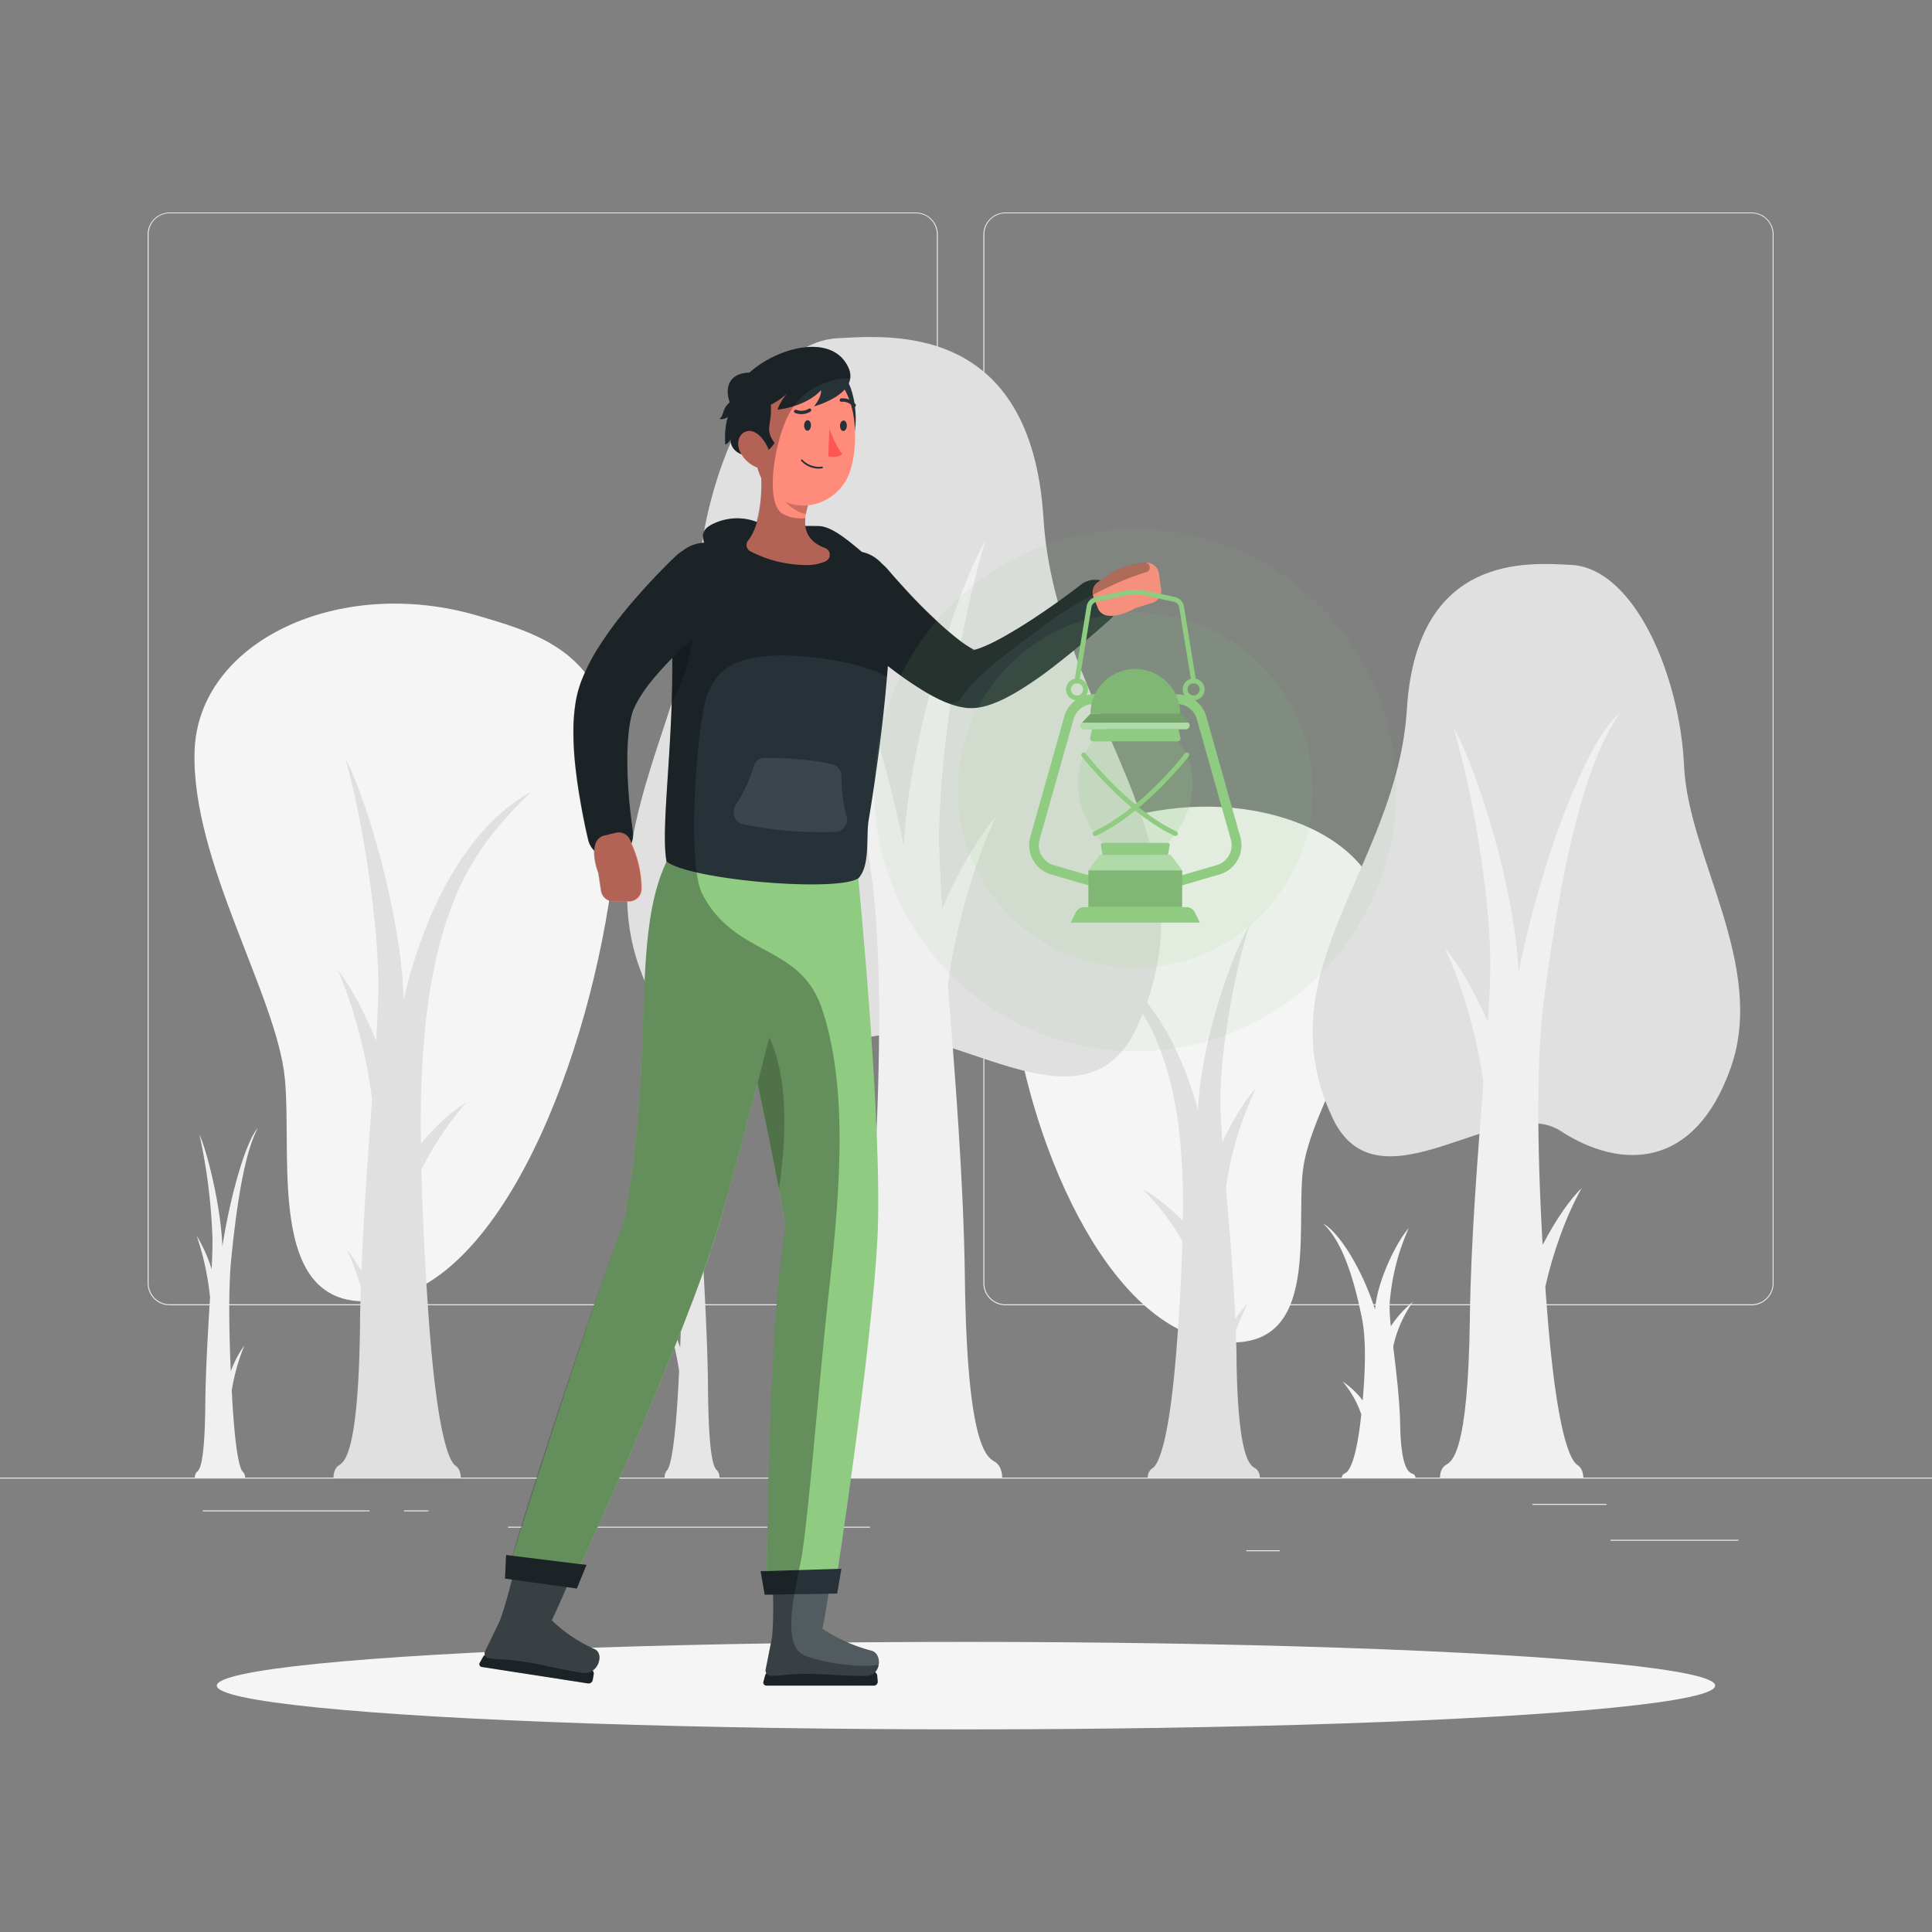 <svg xmlns="http://www.w3.org/2000/svg" viewBox="0 0 500 500"><rect x="0" y="0" width="500" height="500" fill="#808080" stroke="none"/><g id="freepik--background-complete--inject-100"><rect y="382.4" width="500" height="0.25" style="fill:#ebebeb"></rect><rect x="416.78" y="398.49" width="33.12" height="0.25" style="fill:#ebebeb"></rect><rect x="322.53" y="401.21" width="8.69" height="0.25" style="fill:#ebebeb"></rect><rect x="396.59" y="389.21" width="19.19" height="0.25" style="fill:#ebebeb"></rect><rect x="52.46" y="390.89" width="43.19" height="0.25" style="fill:#ebebeb"></rect><rect x="104.56" y="390.89" width="6.33" height="0.25" style="fill:#ebebeb"></rect><rect x="131.47" y="395.11" width="93.68" height="0.25" style="fill:#ebebeb"></rect><path d="M237,337.8H43.91a5.71,5.71,0,0,1-5.7-5.71V60.66A5.71,5.71,0,0,1,43.91,55H237a5.71,5.71,0,0,1,5.71,5.71V332.09A5.71,5.71,0,0,1,237,337.8ZM43.91,55.2a5.46,5.46,0,0,0-5.45,5.46V332.09a5.46,5.46,0,0,0,5.45,5.46H237a5.47,5.47,0,0,0,5.46-5.46V60.66A5.47,5.47,0,0,0,237,55.2Z" style="fill:#ebebeb"></path><path d="M453.31,337.8H260.21a5.72,5.72,0,0,1-5.71-5.71V60.66A5.72,5.72,0,0,1,260.21,55h193.1A5.71,5.71,0,0,1,459,60.66V332.09A5.71,5.71,0,0,1,453.31,337.8ZM260.21,55.2a5.47,5.47,0,0,0-5.46,5.46V332.09a5.47,5.47,0,0,0,5.46,5.46h193.1a5.47,5.47,0,0,0,5.46-5.46V60.66a5.47,5.47,0,0,0-5.46-5.46Z" style="fill:#ebebeb"></path><path d="M62.86,380.9c-.56-.44-1.89-3.28-2.79-19.29,0-.59-.07-1.18-.1-1.76a53.48,53.48,0,0,1,3.29-11.68,27.91,27.91,0,0,0-3.53,6.71c-.57-12.77-.52-22.76.12-29.14C61.45,309.85,63.5,298,66.7,292c-2.63,2.73-6.72,15.33-9.15,30.53-.37-10.15-3.85-24.27-5.93-28.92A149.47,149.47,0,0,1,55,320.84c0,1.91-.07,4.53-.22,7.64a39.27,39.27,0,0,0-3.9-8.7,71.43,71.43,0,0,1,3.48,15.94c-.5,8.41-1.14,18.55-1.23,27.76-.15,16.09-1.61,17-2.17,17.42a2.13,2.13,0,0,0-.53,1.5h13A2.11,2.11,0,0,0,62.86,380.9Z" style="fill:#f0f0f0"></path><path d="M293.09,211.18c31.76-8.15,64,5.13,64.66,27S339,286.61,337.17,303.05,342,351.46,314,347s-48.15-52.23-52.28-89.38S274.67,215.91,293.09,211.18Z" style="fill:#f5f5f5"></path><path d="M324.88,380c-1.26-.72-4.51-2.15-4.86-28.05,0-2.44-.1-4.93-.19-7.43a65.52,65.52,0,0,1,3.16-7.37,32,32,0,0,0-3.29,4.23c-.53-11.72-1.56-23.73-2.43-34.11a88.39,88.39,0,0,1,7.79-25.66c-2.48,2.56-5.88,7.91-8.71,14-.35-5-.56-9.24-.5-12.3.25-12.21,3.47-31.45,7.53-43.84-4.78,7.69-12.85,31.48-13.3,47.89C304,265,292.47,251.43,281,246.12c11.58,9.84,20.4,19.51,24,45.08A174.35,174.35,0,0,1,306.11,316c-3.7-3.83-7.68-6.9-10.25-8.06A62,62,0,0,1,306,321.17c-.21,8.26-.71,17.56-1.51,27.77-2,25.76-5,30.33-6.26,31.05a2.82,2.82,0,0,0-1.19,2.41h29A2.82,2.82,0,0,0,324.88,380Z" style="fill:#e0e0e0"></path><path d="M216.93,87.52c-20.37,1-35.18,35.64-36.5,65s-26.75,64.5-15.07,97.52,35.69,32.89,55,20.36,59,27.27,73.75-4.31c22.34-47.68-20.89-81.07-24.06-132S230,86.9,216.93,87.52Z" style="fill:#e0e0e0"></path><path d="M214.92,378.31c2-1.22,6.76-9,10-52.7.12-1.61.23-3.21.34-4.8-2.25-10.56-6.81-23.34-11.74-31.92,3.48,3.19,8.41,10.2,12.61,18.33,2-34.87,1.84-62.17-.45-79.59-5.7-43.4-13-75.8-24.42-92.16,9.37,7.47,24,41.88,32.65,83.39,1.33-27.73,13.72-66.3,21.14-79-6.47,21-11.6,53.68-12,74.4-.1,5.2.24,12.36.8,20.87,4.52-10.36,9.94-19.44,13.91-23.78-5.8,12-10.72,29.84-12.44,43.53,1.8,23,4.07,50.69,4.39,75.84.55,43.94,5.74,46.37,7.75,47.59s1.9,4.09,1.9,4.09H213S212.91,379.53,214.92,378.31Z" style="fill:#f0f0f0"></path><path d="M406.6,146.2c16.31.79,28.18,28.55,29.24,52.07s21.42,51.67,12.06,78.11-28.58,26.36-44,16.32-47.22,21.84-59.07-3.45c-17.9-38.2,16.73-64.94,19.27-105.72S396.1,145.7,406.6,146.2Z" style="fill:#e0e0e0"></path><path d="M408.21,379.12c-1.61-1-5.42-7.19-8-42.21-.1-1.29-.19-2.57-.28-3.84,1.81-8.46,5.46-18.7,9.41-25.57-2.79,2.55-6.74,8.17-10.11,14.68-1.61-27.93-1.47-49.8.37-63.75,4.56-34.76,10.42-60.72,19.56-73.82-7.51,6-19.2,33.54-26.16,66.8-1.06-22.22-11-53.11-16.93-63.28,5.18,16.84,9.3,43,9.62,59.59.08,4.17-.19,9.9-.64,16.72-3.62-8.3-8-15.57-11.14-19.05,4.65,9.62,8.58,23.9,10,34.87-1.44,18.41-3.25,40.6-3.51,60.74-.45,35.2-4.6,37.15-6.21,38.12s-1.52,3.28-1.52,3.28h37.1S409.82,380.1,408.21,379.12Z" style="fill:#f0f0f0"></path><path d="M348.05,381.31c.83-.32,2.78-2.39,4.11-14,0-.43.1-.85.14-1.27a26.24,26.24,0,0,0-4.83-8.51,22.28,22.28,0,0,1,5.19,4.89c.83-9.29.76-16.56-.18-21.21-2.35-11.55-5.36-20.19-10.06-24.54,3.86,2,9.87,11.15,13.44,22.21.55-7.39,5.65-17.66,8.71-21a58.23,58.23,0,0,0-4.95,19.81,46.81,46.81,0,0,0,.33,5.56,26.7,26.7,0,0,1,5.72-6.33,31.5,31.5,0,0,0-5.11,11.59c.74,6.13,1.67,13.51,1.8,20.2.23,11.71,2.37,12.36,3.19,12.68a1.15,1.15,0,0,1,.78,1.09H347.27A1.15,1.15,0,0,1,348.05,381.31Z" style="fill:#f5f5f5"></path><path d="M123.75,159.37c-36-10.62-72.61,6.68-73.4,35.16s21.26,63.1,23.36,84.5S68.2,342.09,100,336.23s54.66-68.05,59.35-116.44S144.65,165.53,123.75,159.37Z" style="fill:#f5f5f5"></path><path d="M87.66,379.26c1.43-.93,5.12-2.8,5.52-36.53,0-3.19.11-6.42.21-9.69a92,92,0,0,0-3.58-9.59A40.73,40.73,0,0,1,93.54,329c.6-15.27,1.77-30.91,2.75-44.44-1.22-10.51-4.72-24.2-8.84-33.42,2.82,3.34,6.68,10.31,9.89,18.26.4-6.53.64-12,.57-16-.29-15.91-3.94-41-8.54-57.11,5.42,10,14.58,41,15.09,62.38,6.85-29.16,20-46.81,33-53.73-13.15,12.82-23.16,25.41-27.21,58.72a260.56,260.56,0,0,0-1.3,32.28c4.2-5,8.73-9,11.64-10.5a80.87,80.87,0,0,0-11.53,17.27c.25,10.75.82,22.86,1.73,36.16,2.29,33.56,5.67,39.52,7.1,40.45s1.35,3.14,1.35,3.14H86.31S86.23,380.19,87.66,379.26Z" style="fill:#e0e0e0"></path><path d="M172.58,380.57c.62-.55,2.08-4,3.07-23.58,0-.73.07-1.44.11-2.15a71.58,71.58,0,0,0-3.62-14.29,36.39,36.39,0,0,1,3.89,8.2c.62-15.6.56-27.82-.14-35.62-1.76-19.42-4-33.92-7.52-41.24,2.89,3.34,7.38,18.74,10,37.32.41-12.41,4.22-29.67,6.51-35.35a202.15,202.15,0,0,0-3.7,33.29c0,2.33.07,5.53.25,9.34a50.39,50.39,0,0,1,4.27-10.64,95.9,95.9,0,0,0-3.82,19.48c.55,10.29,1.25,22.69,1.35,33.94.17,19.67,1.77,20.75,2.38,21.3a2.78,2.78,0,0,1,.59,1.83H172A2.78,2.78,0,0,1,172.58,380.57Z" style="fill:#e6e6e6"></path></g><g id="freepik--Shadow--inject-100"><ellipse id="freepik--path--inject-100" cx="250" cy="436.24" rx="193.89" ry="11.32" style="fill:#f5f5f5"></ellipse></g><g id="freepik--Character--inject-100"><path d="M229.65,147.26c.87,1,1.91,2.21,2.9,3.31s2,2.21,3,3.31c2,2.16,4.15,4.28,6.28,6.28a81.49,81.49,0,0,0,6.38,5.51,30.64,30.64,0,0,0,2.92,2c.43.26.75.4.92.51s0,0,0,0v0s-.13,0-.18,0c-.31,0-.41,0-.4.05a1.92,1.92,0,0,0,.83-.09,14.62,14.62,0,0,0,1.53-.49,38,38,0,0,0,3.61-1.62c2.49-1.27,5-2.78,7.57-4.37,5-3.17,10.1-6.76,14.83-10.43l.07-.05a5.89,5.89,0,0,1,7.54,9c-2.44,2.2-4.82,4.24-7.29,6.31s-5,4.08-7.54,6.06-5.26,3.9-8.18,5.73c-1.47.91-3,1.8-4.72,2.65a30.27,30.27,0,0,1-2.82,1.2,17.73,17.73,0,0,1-3.73,1,12.17,12.17,0,0,1-2.72.1c-.25,0-.6-.05-.77-.08l-.57-.1c-.37-.07-.79-.14-1.12-.22a23.76,23.76,0,0,1-3.44-1.16,43.85,43.85,0,0,1-5.19-2.68,94.94,94.94,0,0,1-8.5-5.8c-2.66-2-5.2-4.07-7.7-6.16q-1.87-1.56-3.72-3.16c-1.24-1.09-2.41-2.12-3.71-3.31l0,0a9.63,9.63,0,0,1,13.08-14.15C229.1,146.66,229.4,147,229.65,147.26Z" style="fill:#263238"></path><path d="M284.18,150.6l3.46-2.24a15.36,15.36,0,0,1,5.8-2.25l2.73-.45a3.27,3.27,0,0,1,3.76,2.76l.57,4a3.26,3.26,0,0,1-2.25,3.58l-4.5,1.42s-4,2.47-7.35,1.87a3.08,3.08,0,0,1-2.28-1.92L283,154.47A3.18,3.18,0,0,1,284.18,150.6Z" style="fill:#ff8b7b"></path><path d="M203.34,317.19c-7.29-40.42-19.93-93.25-19.93-93.25l38.71,3.4s6.49,65.37,4.93,93.71c-1.61,29.47-10.8,89-10.8,89H198.4S198.72,343.65,203.34,317.19Z" style="fill:#8FCB81"></path><path d="M196.3,263.68c7.77,10.64,7.63,27.86,5.29,44.14-2.67-14-5.79-28.91-8.69-42.17-.23-1.54-.46-3-.69-4.47Z" style="opacity:0.2"></path><path d="M198.38,436.24h27.78a1,1,0,0,0,1-1.06l-.13-1.55a1.12,1.12,0,0,0-1.1-1H199.3a1.4,1.4,0,0,0-1.29,1l-.42,1.55A.8.8,0,0,0,198.38,436.24Z" style="fill:#263238"></path><path d="M199.81,423.76l-1.65,8.31a1.38,1.38,0,0,0,1.38,1.63c2.64,0,3.89-.42,8.5-.49,5.39-.08,9.89.59,16.21.49,3.83-.06,4.19-5.7,1.31-6.49a42.5,42.5,0,0,1-12.75-5.7c.72-3,2-11.82,2-11.82L200,409.35S200.35,419.41,199.81,423.76Z" style="fill:#263238"></path><path d="M199.81,423.76l-1.65,8.31a1.38,1.38,0,0,0,1.38,1.63c2.64,0,3.89-.42,8.5-.49,5.39-.08,9.89.59,16.21.49,3.83-.06,4.19-5.7,1.31-6.49a42.5,42.5,0,0,1-12.75-5.7c.72-3,2-11.82,2-11.82L200,409.35S200.35,419.41,199.81,423.76Z" style="fill:#fff;opacity:0.2"></path><path d="M124.71,431.42l27.44,4.25a1.1,1.1,0,0,0,1.25-.88l.27-1.52a1,1,0,0,0-.84-1.14l-26.29-4.07a1.59,1.59,0,0,0-1.53.76l-.81,1.45A.72.72,0,0,0,124.71,431.42Z" style="fill:#263238"></path><path d="M129.34,419.51l-3.77,7.82a1.22,1.22,0,0,0,.94,1.8c2.6.41,3.94.19,8.52.83,5.35.74,9.62,2.08,15.89,3,3.8.52,5.61-4.91,3-6.11a37.92,37.92,0,0,1-11.13-7.49c1.49-2.83,5-11.19,5-11.19l-14.48-2.59S131,415.36,129.34,419.51Z" style="fill:#263238"></path><path d="M129.34,419.51l-3.77,7.82a1.22,1.22,0,0,0,.94,1.8c2.6.41,3.94.19,8.52.83,5.35.74,9.62,2.08,15.89,3,3.8.52,5.61-4.91,3-6.11a37.92,37.92,0,0,1-11.13-7.49c1.49-2.83,5-11.19,5-11.19l-14.48-2.59S131,415.36,129.34,419.51Z" style="fill:#fff;opacity:0.2"></path><polygon points="216.66 412.42 197.91 412.71 196.85 406.64 217.75 405.99 216.66 412.42" style="fill:#263238"></polygon><path d="M161.5,316c8.15-41.88,1.59-73.26,11-93l37.17,3.27S194.31,289.09,186.08,317c-8.55,29-37.12,90.93-37.12,90.93l-17.19-2.45S149.43,348.41,161.5,316Z" style="fill:#8FCB81"></path><polygon points="149.29 411.12 130.7 408.54 130.99 402.44 151.79 405.01 149.29 411.12" style="fill:#263238"></polygon><path d="M222.65,142.5c-3.2-2.65-7.33-6.19-10.62-6.34s-12.86.26-16.56-1.23a14.17,14.17,0,0,0-11.3.84c-3,1.63-2.6,3.51-.78,7.47-1.82,3.64,1.75,14.94,9.68,16.5S231,149.38,222.65,142.5Z" style="fill:#263238"></path><path d="M181.79,140.48a133.88,133.88,0,0,1,41.33,2.39,9.58,9.58,0,0,1,7.5,9.29c0,9.87-.77,29.78-5.82,60.15-.7,4.18.48,11.63-2.65,15-5.83,3.65-43.51.42-49.65-4.35-1.94-10.84,3.56-39.61.67-72.1A9.59,9.59,0,0,1,181.79,140.48Z" style="fill:#263238"></path><path d="M216.43,215.26a96.61,96.61,0,0,1-24.25-2c-2.12-.46-3-3.22-1.68-5.11a36.59,36.59,0,0,0,4.57-9.83,2.93,2.93,0,0,1,2.74-2.18c3.77,0,11.75.21,17.71,1.71a3.11,3.11,0,0,1,2.24,3.07,39,39,0,0,0,1.3,10.19A3.17,3.17,0,0,1,216.43,215.26Z" style="fill:#fff;opacity:0.1"></path><path d="M174,166.25l5.59-5.57c.37,3.14-2.21,15.91-5.72,20.94C174,176.72,174.09,171.58,174,166.25Z" style="opacity:0.2"></path><path d="M196.61,117.71c.75,6.19,1.08,17-3,22.18a1.84,1.84,0,0,0,.57,2.78,31.56,31.56,0,0,0,13.9,3.55,12.11,12.11,0,0,0,5.69-1,1.86,1.86,0,0,0-.35-3.42c-6.33-2.46-5.59-7.63-3.83-12.46Z" style="fill:#ff8b7b"></path><path d="M201.91,122.47l7.71,6.9a19.93,19.93,0,0,0-1,3.7c-3.09-.55-7.11-3.92-7.17-6.95A9.49,9.49,0,0,1,201.91,122.47Z" style="opacity:0.2"></path><path d="M218.94,98c2.5,3.43,3.66,13.14,1.05,16.92C217.49,109.6,214.34,99.55,218.94,98Z" style="fill:#263238"></path><path d="M195,107.49c.21,9.23-.13,14.65,4.35,19.52,6.74,7.32,18.29,3.44,20.85-5.7,2.3-8.22,1.57-21.94-7.33-25.87A12.73,12.73,0,0,0,195,107.49Z" style="fill:#ff8b7b"></path><path d="M199.22,102.75c1.23,7.15-1.8,7.58,1.23,11.9a8.29,8.29,0,0,1-5.15,3.63s-6.25,0-6.25-4.63a2.43,2.43,0,0,1-1.34,1.4s-.73-8,2.7-9.92C193.38,107.47,199.22,102.75,199.22,102.75Z" style="fill:#263238"></path><path d="M219.58,95.18c2.57,5.71-5.48,9-8.92,10,2.24-2.87,1.79-4.2,1.79-4.2s-3,3.94-11.25,5.06a14.19,14.19,0,0,1,3.35-5.12s-4.41,5.59-13.51,5.94c-2.92-1.37-5.25-10.26,2.92-10.42C201.35,89.78,215.51,86.12,219.58,95.18Z" style="fill:#263238"></path><path d="M189.66,103.51c-3.14,2.12-2,3.75-3.43,4.9,2.1.5,3.94-2.4,3.94-2.4Z" style="fill:#263238"></path><path d="M191.71,117.28a8.22,8.22,0,0,0,4.69,3.87c2.53.74,3.57-1.78,2.67-4.41-.81-2.36-3.1-5.6-5.55-5.18S190.39,114.94,191.71,117.28Z" style="fill:#ff8b7b"></path><path d="M208.1,110.08c0,.75.35,1.37.84,1.39s.91-.58.94-1.33-.35-1.37-.84-1.39S208.13,109.33,208.1,110.08Z" style="fill:#263238"></path><path d="M217.39,110.16c0,.75.34,1.37.83,1.39s.92-.59.94-1.34-.34-1.37-.83-1.38S217.41,109.41,217.39,110.16Z" style="fill:#263238"></path><path d="M214.64,111s1.55,4.38,3.35,6.53c-1.38,1.2-3.62.56-3.62.56Z" style="fill:#ff5652"></path><path d="M211.82,121.28a6.19,6.19,0,0,1-4.47-2,.22.22,0,0,1,0-.31.21.21,0,0,1,.31,0,5.91,5.91,0,0,0,5.06,1.79.22.22,0,0,1,.24.19.23.23,0,0,1-.2.25A8.28,8.28,0,0,1,211.82,121.28Z" style="fill:#263238"></path><path d="M209.73,105.76a.33.33,0,0,1,.16.15.43.43,0,0,1-.15.6,4.39,4.39,0,0,1-4,.35.44.44,0,0,1,.39-.79h0a3.53,3.53,0,0,0,3.19-.31A.43.43,0,0,1,209.73,105.76Z" style="fill:#263238"></path><path d="M221.13,105.33a.46.46,0,0,1-.39-.14,3.45,3.45,0,0,0-2.93-1.21.44.44,0,0,1-.5-.37.45.45,0,0,1,.37-.51,4.35,4.35,0,0,1,3.72,1.5.44.44,0,0,1-.27.73Z" style="fill:#263238"></path><path d="M187.37,158.62c-.46.33-1.08.81-1.63,1.24l-1.69,1.36c-1.13.91-2.25,1.85-3.35,2.8-2.21,1.9-4.33,3.88-6.35,5.9a82.57,82.57,0,0,0-5.63,6.2,37.22,37.22,0,0,0-4.17,6.2c-.22.48-.44,1-.61,1.37s-.34,1-.49,1.54a31.19,31.19,0,0,0-.67,3.71,65.14,65.14,0,0,0-.41,8.39c0,2.9.17,5.85.4,8.8s.61,6,1,8.78l0,.14a5.88,5.88,0,0,1-11.54,2.24c-.78-3.27-1.38-6.33-1.94-9.52s-1.05-6.38-1.39-9.66a79.57,79.57,0,0,1-.47-10.13,46.46,46.46,0,0,1,.45-5.49c.14-1,.32-2,.57-3a31.24,31.24,0,0,1,.92-3,50.84,50.84,0,0,1,5.09-9.82,97.08,97.08,0,0,1,6-8.22c2.1-2.59,4.28-5.05,6.5-7.46q1.66-1.81,3.39-3.57l1.74-1.76c.61-.59,1.15-1.13,1.87-1.8l.17-.15a9.64,9.64,0,0,1,13.1,14.14A10.77,10.77,0,0,1,187.37,158.62Z" style="fill:#263238"></path><path d="M154.15,218.23a3.12,3.12,0,0,1,2.26-2l3-.71a3.18,3.18,0,0,1,3.64,1.8l.56,1.24A28.5,28.5,0,0,1,166.11,230h0a3.28,3.28,0,0,1-3.31,3.3l-4,0a3.25,3.25,0,0,1-3.19-2.77l-.71-4.67S153.06,221.42,154.15,218.23Z" style="fill:#ff8b7b"></path><path d="M124.2,430.27l.8-1.44a1.62,1.62,0,0,1,.5-.51,1.28,1.28,0,0,1,.06-1l3.78-7.82a107.07,107.07,0,0,0,3.14-10.72l-1.78-.24.29-6.11,1.6.2C136.12,390.47,151,344.17,161.5,316c8.15-41.88,1.59-73.26,11-93h0c-1.29-7.24.74-22.53,1.37-41.58,0-.88,0-1.79.07-2.69l0-1.33,0-1.78c0-1,0-2.07,0-3.13v-2.21c-1.89,1.92-3.7,3.88-5.29,5.86a36.32,36.32,0,0,0-4.18,6.2c-.22.48-.44.94-.61,1.37s-.34,1-.49,1.54a33.35,33.35,0,0,0-.67,3.71,67,67,0,0,0-.42,8.39c0,2.89.18,5.85.41,8.81s.61,6,1,8.77l0,.17a5.91,5.91,0,0,1-.4,3.1l.19.43a28.39,28.39,0,0,1,2.49,11.33v0a3.27,3.27,0,0,1-3.31,3.3l-4,0a3.24,3.24,0,0,1-3.19-2.77l-.71-4.66a15,15,0,0,1-1.06-5.73,5.71,5.71,0,0,1-1.54-2.76c-.78-3.27-1.37-6.33-1.95-9.53s-1-6.36-1.38-9.64a83.78,83.78,0,0,1-.47-10.14,46.46,46.46,0,0,1,.45-5.49q.21-1.44.57-3c.26-1.06.58-2,.92-3a50.8,50.8,0,0,1,5.08-9.82,96,96,0,0,1,6-8.21c2.1-2.6,4.28-5.06,6.49-7.47,1.12-1.21,2.24-2.4,3.4-3.57l1.74-1.76c.61-.59,1.15-1.13,1.87-1.8l.21-.19a7.79,7.79,0,0,1,.88-.71c.13-.1.29-.19.44-.29a9.61,9.61,0,0,1,5.24-2.21l.47,0c-.67-2.17-.31-3.5,1.91-4.68,3.17-1.68,7.94-2.39,11.71-.66l0,0A38.64,38.64,0,0,0,197,123.76a15.45,15.45,0,0,1-1-2.75,8.31,8.31,0,0,1-4.09-3.42,4.13,4.13,0,0,1-2.85-3.94,2.43,2.43,0,0,1-1.34,1.4,20.32,20.32,0,0,1,.7-7.18,2.83,2.83,0,0,1-2.18.55c1.28-1,.5-2.47,2.64-4.32-1.22-3.1-.68-7.57,5.08-7.67,7.4-6.65,21.56-10.31,25.63-1.26A4.9,4.9,0,0,1,220,98a11,11,0,0,0-4.22.36c-8,2.26-11.46,6.66-13.78,14.27s-3.18,17.92.43,20.27a9.62,9.62,0,0,0,6,1.19c0,.35-.05.68-.05,1a9.42,9.42,0,0,0,.06,1.06c1.47,0,2.74,0,3.58,0,3.29.13,7.41,3.67,10.62,6.32.13.12.24.24.35.36l.12,0a9.77,9.77,0,0,1,5.1,3,9.17,9.17,0,0,1,1.42,1.37c1.83,2.15,3.93,4.45,6,6.62s4.15,4.28,6.28,6.28a82,82,0,0,0,6.38,5.52,33.8,33.8,0,0,0,2.91,2c.43.26.76.4.93.51s0,0,0,0v0l.25,0c.44-.12,1-.28,1.54-.49a39.2,39.2,0,0,0,3.6-1.63c2.49-1.26,5-2.77,7.57-4.36,5-3.17,10.1-6.76,14.83-10.43l.08-.06a5.9,5.9,0,0,1,4.89-1.06l2.78-1.79a15.09,15.09,0,0,1,5.78-2.24l2.74-.46h0a1.26,1.26,0,0,1,.48,2.46c-8.48,2.52-19.36,8.38-27.45,14.53s-16.16,11.7-20.17,17.72a3.6,3.6,0,0,1-4.38,1.37l-.08,0a41.71,41.71,0,0,1-5.19-2.66,99.39,99.39,0,0,1-8.5-5.81c-.39-.29-.76-.59-1.13-.88-.08.91-.15,1.84-.22,2.79-8.07-4.42-23.8-6.06-31.3-5.31-7.85.79-13.1,3.07-15.54,11.09s-5,42.67-.95,50.46c8.6,16.52,25.38,12.74,31,29.8,6.5,19.67,4.95,44.67,1.78,72.81-2.29,20.26-5.49,61.17-7.28,70s-5,22,1,24.48c4,1.68,13.63,3.27,19.09,2.43a3.69,3.69,0,0,1-.94,1.89,1.07,1.07,0,0,1,.56.83l.13,1.55a1,1,0,0,1-1,1.06H198.38a.79.79,0,0,1-.78-1.06l.41-1.55a1.22,1.22,0,0,1,.35-.57,1.36,1.36,0,0,1-.2-1l1.65-8.3a101,101,0,0,0,.29-11.08l-2.2,0-1.06-6.08,1.6-.05c.13-14,.91-66.57,4.89-89.39-.55-3.08-1.13-6.23-1.74-9.42-1.72-9-3.64-18.41-5.55-27.49-3.55,13.72-7.16,27.23-10,36.72-7.39,25.08-29.89,75.23-35.69,87.83l1.41.16-2.51,6.12-2.65-.37c-1.15,2.7-2.92,6.76-3.87,8.56a37.45,37.45,0,0,0,11.13,7.49c2,.91,1.44,4.22-.57,5.57a1,1,0,0,1,.34.9l-.27,1.53a1.09,1.09,0,0,1-1.23.88l-27.46-4.26A.72.72,0,0,1,124.2,430.27Zm127.9-262a1,1,0,0,0-.17,0c-.32,0-.41,0-.4.05S251.78,168.3,252.1,168.23Z" style="opacity:0.3"></path><circle cx="293.81" cy="204.5" r="67.56" style="fill:#8FCB81;opacity:0.09"></circle><circle cx="293.81" cy="204.5" r="45.96" style="fill:#8FCB81;opacity:0.09"></circle><path d="M293.81,232.62a1.06,1.06,0,0,1-.35-.05L272,226.3a7.88,7.88,0,0,1-5.36-9.69l8.81-31.2a7.88,7.88,0,0,1,7.57-5.73H304.6a7.89,7.89,0,0,1,7.58,5.73l8.81,31.2a7.89,7.89,0,0,1-5.37,9.69l-21.45,6.27A1.12,1.12,0,0,1,293.81,232.62ZM283,182.19a5.39,5.39,0,0,0-5.15,3.9l-8.81,31.2a5.37,5.37,0,0,0,3.65,6.6l21.1,6.16,21.11-6.16a5.38,5.38,0,0,0,3.65-6.6l-8.81-31.2a5.39,5.39,0,0,0-5.16-3.9Z" style="fill:#8FCB81"></path><path d="M279,202.57c0,9.49,6.64,19.12,14.82,19.12s14.82-9.63,14.82-19.12S302,187.3,293.81,187.3,279,193.07,279,202.57Z" style="fill:#8FCB81;opacity:0.2"></path><path d="M293.81,173.14a11.61,11.61,0,0,1,11.61,11.6H282.21A11.6,11.6,0,0,1,293.81,173.14Z" style="fill:#8FCB81"></path><path d="M293.81,173.14a11.61,11.61,0,0,1,11.61,11.6H282.21A11.6,11.6,0,0,1,293.81,173.14Z" style="opacity:0.1"></path><path d="M280.78,188.75h26.07a1,1,0,0,0,.73-1.71l-2.16-2.3H282.21L280,187A1,1,0,0,0,280.78,188.75Z" style="fill:#8FCB81"></path><polyline points="307.58 187.04 305.42 184.75 282.21 184.75 280.04 187.04" style="opacity:0.2"></polyline><path d="M280,187h27.54a1,1,0,0,1-.73,1.71H280.78A1,1,0,0,1,280,187Z" style="fill:#fff;opacity:0.3"></path><path d="M282.87,191.87h21.89a.76.76,0,0,0,.74-.93l-.5-2.19H282.63l-.51,2.19A.76.76,0,0,0,282.87,191.87Z" style="fill:#8FCB81"></path><polygon points="281.69 225.26 305.94 225.26 302.96 221.26 284.66 221.26 281.69 225.26" style="fill:#8FCB81"></polygon><polygon points="281.69 225.26 305.94 225.26 302.96 221.26 284.66 221.26 281.69 225.26" style="fill:#fff;opacity:0.3"></polygon><path d="M277.11,238.76h33.41l-1.32-2.66a2.45,2.45,0,0,0-2.18-1.34H280.61a2.43,2.43,0,0,0-2.18,1.34Z" style="fill:#8FCB81"></path><path d="M302.18,218.13H285.44a.54.54,0,0,0-.53.64l.46,2.49h16.88l.46-2.49A.54.54,0,0,0,302.18,218.13Z" style="fill:#8FCB81"></path><rect x="281.69" y="225.26" width="24.26" height="9.5" transform="translate(587.63 460.01) rotate(180)" style="fill:#8FCB81"></rect><rect x="281.69" y="225.26" width="24.26" height="9.5" transform="translate(587.63 460.01) rotate(180)" style="opacity:0.1"></rect><path d="M283.4,216.37a.62.62,0,0,1-.57-.37.61.61,0,0,1,.3-.83c12.32-5.74,23.4-20,23.51-20.19a.63.63,0,0,1,.88-.11.62.62,0,0,1,.12.88c-.12.15-11.38,14.68-24,20.56A.62.62,0,0,1,283.4,216.37Z" style="fill:#8FCB81"></path><path d="M304.23,216.37a.66.66,0,0,1-.27-.06c-12.6-5.88-23.86-20.41-24-20.56a.63.63,0,0,1,.11-.88.64.64,0,0,1,.89.11c.11.15,11.19,14.45,23.51,20.19a.62.62,0,0,1,.3.83A.63.63,0,0,1,304.23,216.37Z" style="fill:#8FCB81"></path><path d="M308.91,181.25a2.83,2.83,0,1,1,2.83-2.83A2.83,2.83,0,0,1,308.91,181.25Zm0-4.4a1.57,1.57,0,1,0,1.57,1.57A1.57,1.57,0,0,0,308.91,176.85Z" style="fill:#8FCB81"></path><path d="M278.71,181.25a2.83,2.83,0,1,1,2.84-2.83A2.83,2.83,0,0,1,278.71,181.25Zm0-4.4a1.57,1.57,0,1,0,1.58,1.57A1.57,1.57,0,0,0,278.71,176.85Z" style="fill:#8FCB81"></path><path d="M308.91,176.85a.63.63,0,0,1-.62-.53l-3.13-19.18a1.7,1.7,0,0,0-1.34-1.4l-7.71-1.66a10.76,10.76,0,0,0-4.59,0l-7.72,1.66a1.72,1.72,0,0,0-1.34,1.4l-3.12,19.18a.63.63,0,0,1-1.25-.2l3.13-19.18a3,3,0,0,1,2.32-2.43l7.71-1.66a12,12,0,0,1,5.12,0l7.72,1.66a3,3,0,0,1,2.31,2.43l3.13,19.18a.63.63,0,0,1-.52.72Z" style="fill:#8FCB81"></path></g></svg>